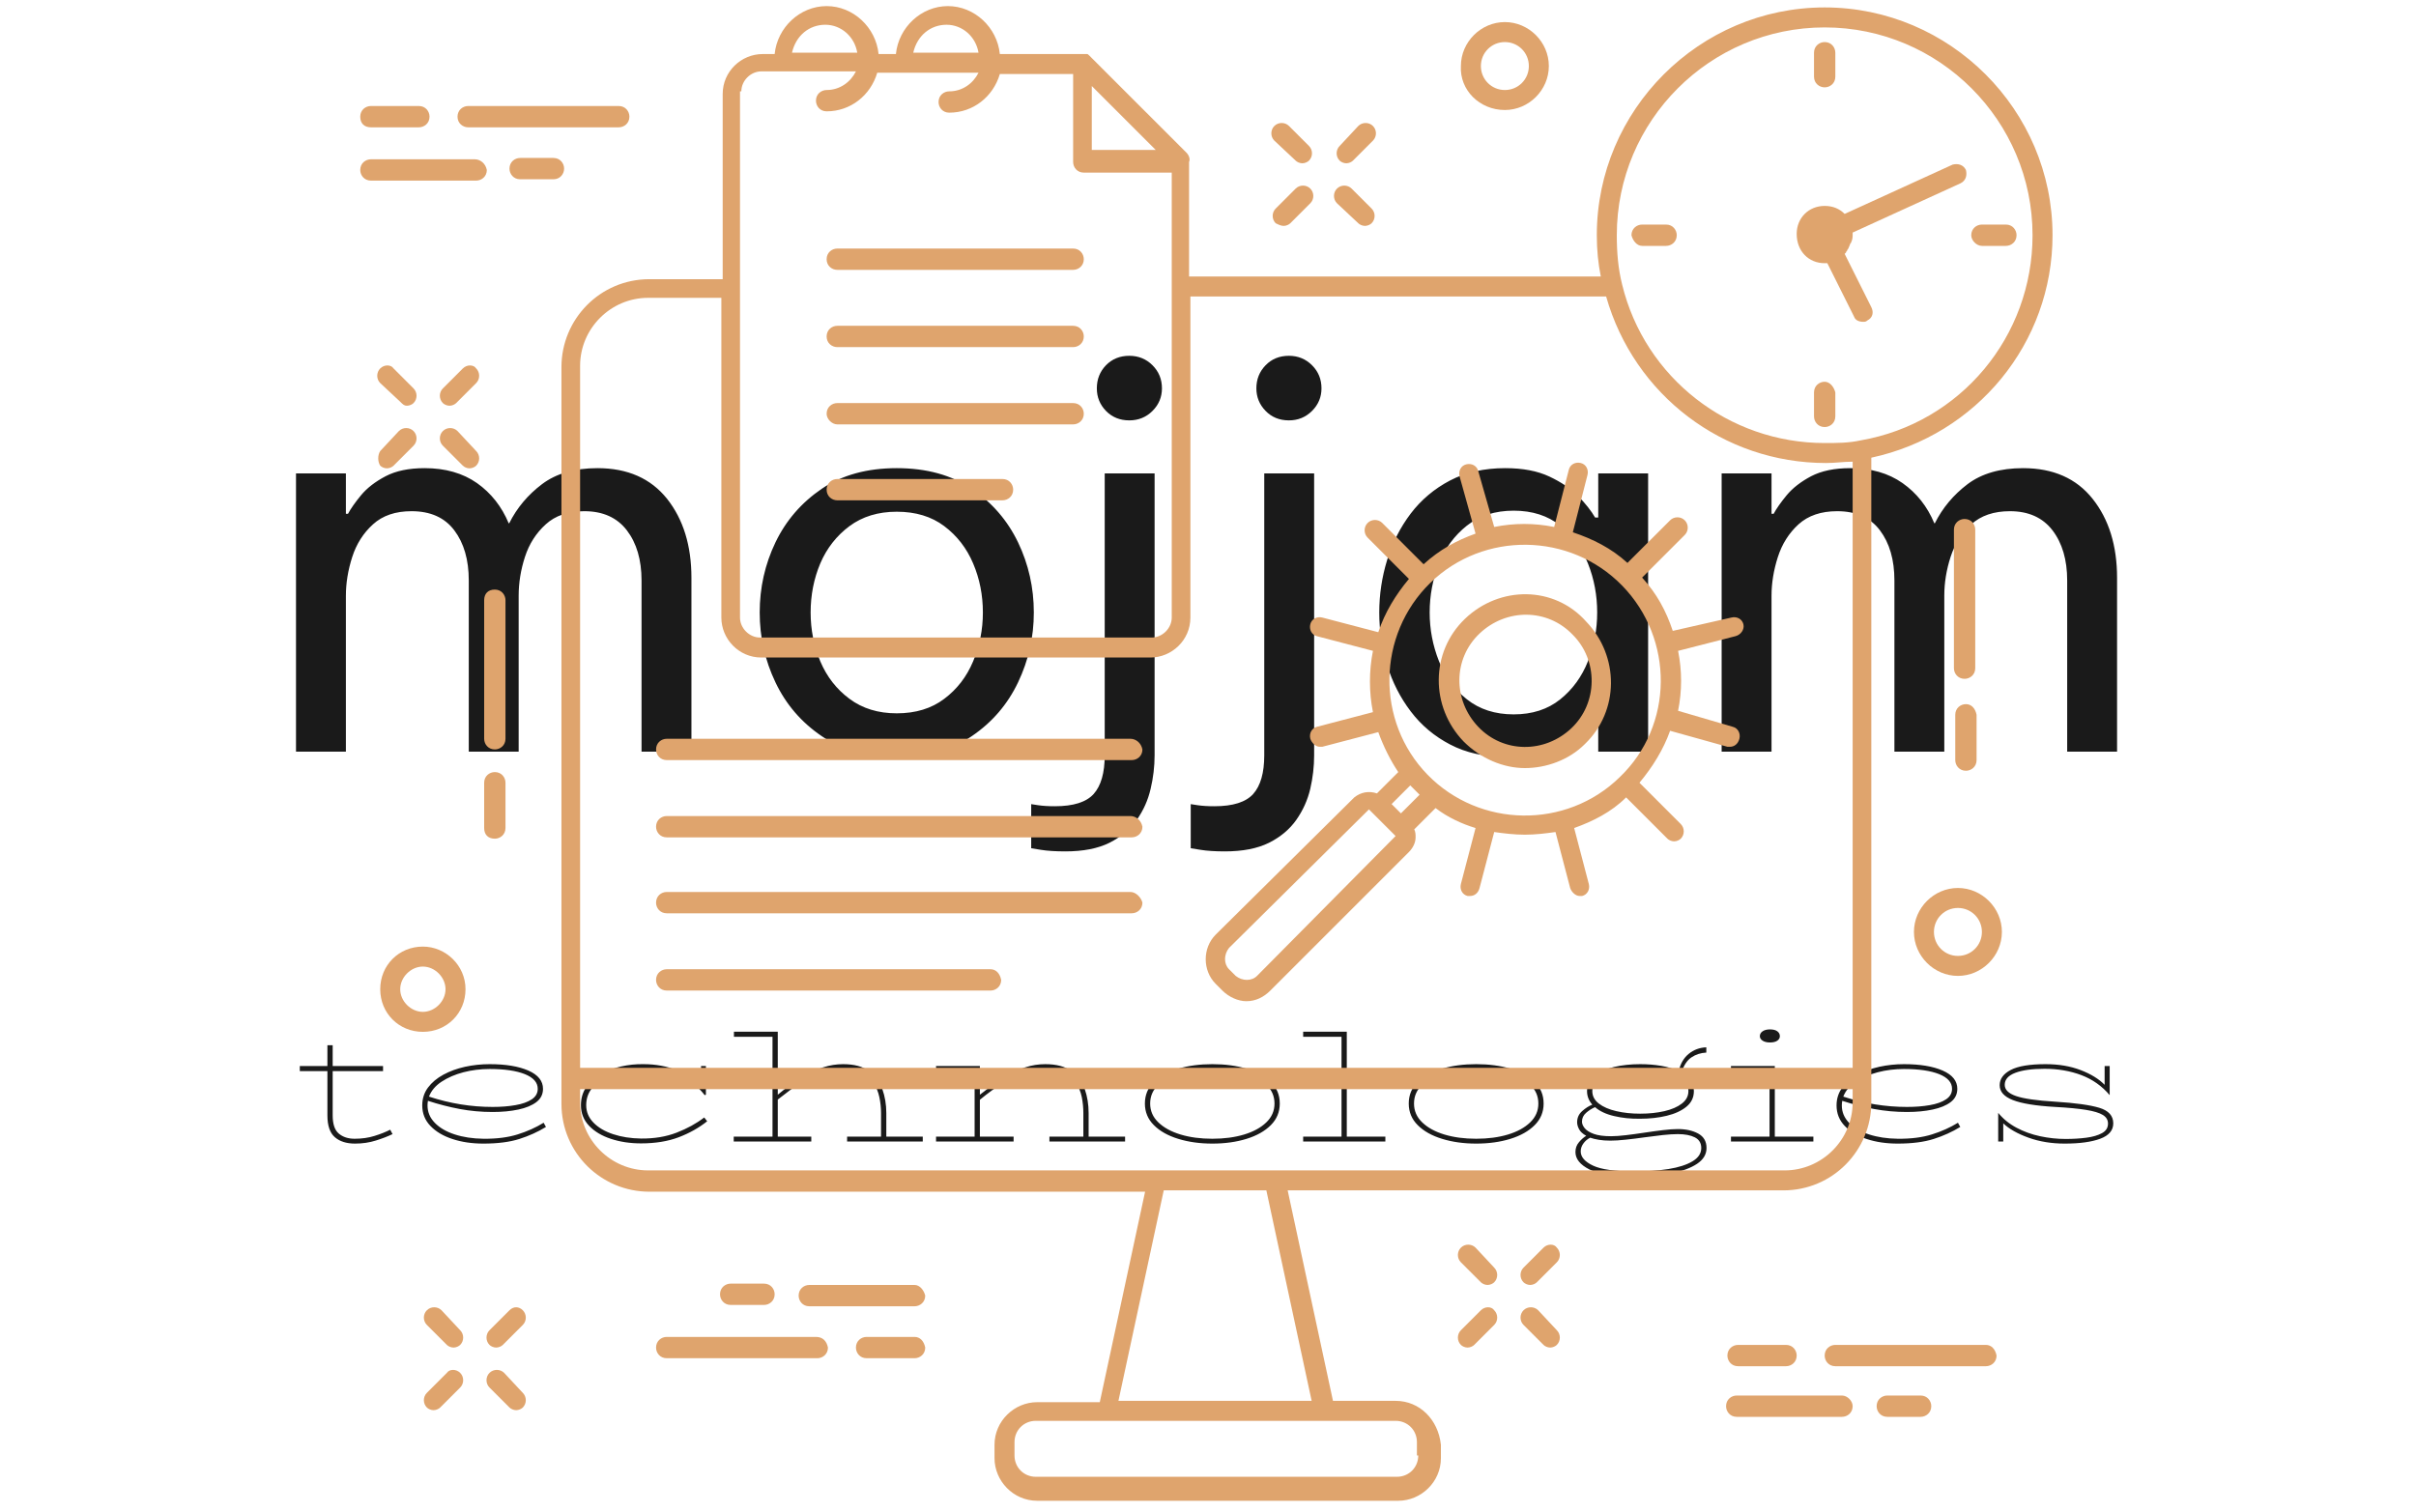 <svg xmlns="http://www.w3.org/2000/svg" version="1.1" xmlns:xlink="http://www.w3.org/1999/xlink" xmlns:svgjs="http://svgjs.dev/svgjs" width="1500" height="939" viewBox="0 0 1500 939"><g transform="matrix(1,0,0,1,-0.909,-1.515)"><svg viewBox="0 0 396 248" data-background-color="#f8f5f0" preserveAspectRatio="xMidYMid meet" height="939" width="1500" xmlns="http://www.w3.org/2000/svg" xmlns:xlink="http://www.w3.org/1999/xlink"><g id="tight-bounds" transform="matrix(1,0,0,1,0.24,0.4)"><svg viewBox="0 0 395.52 247.2" height="247.2" width="395.52"><g><svg></svg></g><g><svg viewBox="0 0 395.52 247.2" height="247.2" width="395.52"><mask id="2e9a0ff5-38e2-408a-b73c-8fc1b6e89df2"><rect width="640" height="400" fill="white"></rect><g transform="matrix(1,0,0,1,39.552,51.47)"><svg viewBox="0 0 316.416 144.259" height="144.259" width="316.416"><g><svg viewBox="0 0 316.416 144.259" height="144.259" width="316.416"><g><svg viewBox="0 0 316.416 144.259" height="144.259" width="316.416"><g><svg viewBox="0 0 316.416 144.259" height="144.259" width="316.416"><g id="SvgjsG5200"><svg viewBox="0 0 316.416 144.259" height="144.259" width="316.416" id="SvgjsSvg5199"><g><svg viewBox="0 0 316.416 95.065" height="95.065" width="316.416"><g transform="matrix(1,0,0,1,0,0)"><svg width="316.416" viewBox="-0.5 -41.7 181.39 55.2" height="95.065" data-palette-color="#1a1a1a"><path d="M8.25 0L3.5 0 3.5-26.5 8.25-26.5 8.25-22.65 8.45-22.65Q8.85-23.4 9.7-24.43 10.55-25.45 12.03-26.23 13.5-27 15.75-27L15.75-27Q18.7-27 20.73-25.58 22.75-24.15 23.75-21.75L23.75-21.75 23.8-21.75Q24.9-23.95 26.93-25.48 28.95-27 32.2-27L32.2-27Q36.5-27 38.83-24.08 41.15-21.15 41.15-16.55L41.15-16.55 41.15 0 36.4 0 36.4-16.3Q36.4-19.25 35-21.08 33.6-22.9 30.95-22.9L30.95-22.9Q28.65-22.9 27.28-21.65 25.9-20.4 25.3-18.55 24.7-16.7 24.7-14.85L24.7-14.85 24.7 0 19.95 0 19.95-16.3Q19.95-19.25 18.57-21.08 17.2-22.9 14.5-22.9L14.5-22.9Q12.2-22.9 10.83-21.65 9.45-20.4 8.85-18.53 8.25-16.65 8.25-14.85L8.25-14.85 8.25 0ZM60.7 0.5L60.7 0.5Q56.45 0.5 53.55-1.48 50.65-3.45 49.15-6.6 47.65-9.75 47.65-13.25L47.65-13.25Q47.65-16.8 49.15-19.93 50.65-23.05 53.55-25.03 56.45-27 60.7-27L60.7-27Q64.95-27 67.85-25.03 70.75-23.05 72.25-19.93 73.75-16.8 73.75-13.25L73.75-13.25Q73.75-9.75 72.25-6.6 70.75-3.45 67.85-1.48 64.95 0.5 60.7 0.5ZM60.7-3.65L60.7-3.65Q63.4-3.65 65.22-5.03 67.05-6.4 67.97-8.6 68.9-10.8 68.9-13.25L68.9-13.25Q68.9-15.75 67.97-17.93 67.05-20.1 65.22-21.48 63.4-22.85 60.7-22.85L60.7-22.85Q58.05-22.85 56.2-21.48 54.35-20.1 53.42-17.93 52.5-15.75 52.5-13.25L52.5-13.25Q52.5-10.8 53.42-8.6 54.35-6.4 56.2-5.03 58.05-3.65 60.7-3.65ZM82.84-31.55L82.84-31.55Q81.5-31.55 80.62-32.45 79.75-33.35 79.75-34.6L79.75-34.6Q79.75-35.9 80.62-36.8 81.5-37.7 82.84-37.7L82.84-37.7Q84.15-37.7 85.05-36.8 85.95-35.9 85.95-34.6L85.95-34.6Q85.95-33.35 85.05-32.45 84.15-31.55 82.84-31.55ZM76.75 9.5L76.75 9.5Q75.34 9.5 74.42 9.35 73.5 9.2 73.5 9.2L73.5 9.2 73.5 5Q73.5 5 74.15 5.1 74.8 5.2 75.75 5.2L75.75 5.2Q78.4 5.2 79.45 4.03 80.5 2.85 80.5 0.35L80.5 0.35 80.5-26.5 85.25-26.5 85.25 0.35Q85.25 1.95 84.87 3.55 84.5 5.15 83.55 6.5 82.59 7.85 80.95 8.68 79.3 9.5 76.75 9.5ZM98.04-31.55L98.04-31.55Q96.69-31.55 95.82-32.45 94.94-33.35 94.94-34.6L94.94-34.6Q94.94-35.9 95.82-36.8 96.69-37.7 98.04-37.7L98.04-37.7Q99.34-37.7 100.24-36.8 101.14-35.9 101.14-34.6L101.14-34.6Q101.14-33.35 100.24-32.45 99.34-31.55 98.04-31.55ZM91.94 9.5L91.94 9.5Q90.54 9.5 89.62 9.35 88.69 9.2 88.69 9.2L88.69 9.2 88.69 5Q88.69 5 89.34 5.1 89.99 5.2 90.94 5.2L90.94 5.2Q93.59 5.2 94.64 4.03 95.69 2.85 95.69 0.35L95.69 0.35 95.69-26.5 100.44-26.5 100.44 0.35Q100.44 1.95 100.07 3.55 99.69 5.15 98.74 6.5 97.79 7.85 96.14 8.68 94.49 9.5 91.94 9.5ZM118.64-27L118.64-27Q121.14-27 122.84-26.2 124.54-25.4 125.59-24.33 126.64-23.25 127.19-22.3L127.19-22.3 127.49-22.3 127.49-26.5 132.24-26.5 132.24 0 127.49 0 127.49-4.2 127.19-4.2Q126.64-3.25 125.59-2.15 124.54-1.05 122.84-0.28 121.14 0.5 118.64 0.5L118.64 0.5Q115.64 0.5 113.39-0.68 111.14-1.85 109.64-3.83 108.14-5.8 107.39-8.25 106.64-10.7 106.64-13.25L106.64-13.25Q106.64-15.8 107.39-18.25 108.14-20.7 109.64-22.68 111.14-24.65 113.39-25.83 115.64-27 118.64-27ZM119.44-22.95L119.44-22.95Q116.79-22.95 114.99-21.53 113.19-20.1 112.32-17.9 111.44-15.7 111.44-13.25L111.44-13.25Q111.44-10.85 112.32-8.63 113.19-6.4 114.99-4.98 116.79-3.55 119.44-3.55L119.44-3.55Q122.09-3.55 123.87-4.98 125.64-6.4 126.52-8.63 127.39-10.85 127.39-13.25L127.39-13.25Q127.39-15.7 126.52-17.9 125.64-20.1 123.87-21.53 122.09-22.95 119.44-22.95ZM143.99 0L139.24 0 139.24-26.5 143.99-26.5 143.99-22.65 144.19-22.65Q144.59-23.4 145.44-24.43 146.29-25.45 147.76-26.23 149.24-27 151.49-27L151.49-27Q154.44-27 156.46-25.58 158.49-24.15 159.49-21.75L159.49-21.75 159.54-21.75Q160.64-23.95 162.66-25.48 164.69-27 167.94-27L167.94-27Q172.24-27 174.56-24.08 176.89-21.15 176.89-16.55L176.89-16.55 176.89 0 172.14 0 172.14-16.3Q172.14-19.25 170.74-21.08 169.34-22.9 166.69-22.9L166.69-22.9Q164.39-22.9 163.01-21.65 161.64-20.4 161.04-18.55 160.44-16.7 160.44-14.85L160.44-14.85 160.44 0 155.69 0 155.69-16.3Q155.69-19.25 154.31-21.08 152.94-22.9 150.24-22.9L150.24-22.9Q147.94-22.9 146.56-21.65 145.19-20.4 144.59-18.53 143.99-16.65 143.99-14.85L143.99-14.85 143.99 0Z" opacity="1" transform="matrix(1,0,0,1,0,0)" fill="black" class="wordmark-text-0" id="SvgjsPath5198" stroke-width="7" stroke="black" stroke-linejoin="round"></path></svg></g></svg></g><g transform="matrix(1,0,0,1,3.5,114.609)"><svg viewBox="0 0 309.416 29.65" height="29.65" width="309.416"><g transform="matrix(1,0,0,1,0,0)"><svg width="309.416" viewBox="-2.75 -30.55 438.25 42.9" height="29.65" data-palette-color="#1a1a1a"><path d="M22.7-2.75L23.25-1.7Q21.6-0.9 19.3-0.18 17 0.55 14.35 0.55L14.35 0.55Q11.3 0.55 9.55-0.98 7.8-2.5 7.8-6.15L7.8-6.15 7.8-16.65 1.25-16.65 1.25-17.85 7.8-17.85 7.8-22.8 9.05-22.8 9.05-17.85 21-17.85 21-16.65 9.05-16.65 9.05-6.15Q9.05-3.05 10.5-1.83 11.95-0.6 14.25-0.6L14.25-0.6Q16.85-0.6 19-1.28 21.15-1.95 22.7-2.75L22.7-2.75ZM59.1-4.4L59.65-3.4Q56.8-1.65 53.35-0.55 49.9 0.55 44.8 0.55L44.8 0.55Q40.75 0.55 37.48-0.53 34.2-1.6 32.25-3.63 30.3-5.65 30.3-8.5L30.3-8.5Q30.3-10.9 31.65-12.73 33-14.55 35.3-15.8 37.6-17.05 40.45-17.68 43.3-18.3 46.3-18.3L46.3-18.3Q52-18.3 55.48-16.78 58.95-15.25 58.95-12.45L58.95-12.45Q58.95-10.5 57.38-9.3 55.8-8.1 53.1-7.53 50.4-6.95 47-6.95L47-6.95Q43-6.95 39.25-7.65 35.5-8.35 31.65-9.6L31.65-9.6Q31.55-9.05 31.55-8.5L31.55-8.5Q31.55-6.15 33.28-4.38 35-2.6 38-1.63 41-0.65 44.8-0.6L44.8-0.6Q49.5-0.55 52.93-1.63 56.35-2.7 59.1-4.4L59.1-4.4ZM46.3-17.15L46.3-17.15Q43.05-17.15 40.08-16.38 37.1-15.6 34.9-14.15 32.7-12.7 31.9-10.6L31.9-10.6Q39.35-8.15 47-8.15L47-8.15Q50-8.15 52.43-8.58 54.85-9 56.28-9.95 57.7-10.9 57.7-12.45L57.7-12.45Q57.7-14.7 54.65-15.93 51.6-17.15 46.3-17.15ZM97.2-5.65L97.9-4.75Q94.95-2.4 91.13-0.95 87.3 0.5 82.2 0.5L82.2 0.5Q78.3 0.5 75.05-0.58 71.8-1.65 69.88-3.68 67.95-5.7 67.95-8.55L67.95-8.55Q67.95-11.05 69.23-12.88 70.5-14.7 72.65-15.93 74.8-17.15 77.45-17.75 80.1-18.35 82.8-18.3L82.8-18.3Q87.1-18.3 90.75-16.85 94.4-15.4 96.45-13.25L96.45-13.25 96.45-17.85 97.6-17.85 97.6-11.05 97.3-10.95Q95.65-13.15 93.28-14.5 90.9-15.85 88.18-16.5 85.45-17.15 82.7-17.15L82.7-17.15Q80.2-17.15 77.8-16.63 75.4-16.1 73.45-15 71.5-13.9 70.35-12.3 69.2-10.7 69.2-8.55L69.2-8.55Q69.2-6.2 70.93-4.42 72.65-2.65 75.6-1.68 78.55-0.7 82.2-0.65L82.2-0.65Q86.9-0.6 90.65-2.05 94.4-3.5 97.2-5.65L97.2-5.65ZM122.6-1.1L122.6 0.05 104.2 0.05 104.2-1.1 113.4-1.1 113.4-24.8 104.25-24.8 104.25-26 114.65-26 114.65-11.05Q115.9-12.1 117.58-13.35 119.25-14.6 121.25-15.73 123.25-16.85 125.5-17.57 127.75-18.3 130.15-18.3L130.15-18.3Q134.05-18.3 136.28-16.68 138.5-15.05 139.45-12.4 140.4-9.75 140.4-6.7L140.4-6.7 140.4-1.1 149.05-1.1 149.05 0.05 131.1 0.05 131.1-1.1 139.15-1.1 139.15-6.7Q139.15-8.6 138.75-10.48 138.35-12.35 137.38-13.85 136.4-15.35 134.65-16.25 132.9-17.15 130.15-17.15L130.15-17.15Q127.75-17.15 125.5-16.4 123.25-15.65 121.25-14.53 119.25-13.4 117.58-12.15 115.9-10.9 114.65-9.9L114.65-9.9 114.65-1.1 122.6-1.1ZM170.6-1.1L170.6 0.05 152.2 0.05 152.2-1.1 161.35-1.1 161.35-16.65 152.2-16.65 152.2-17.85 162.6-17.85 162.6-11.05Q163.85-12.05 165.53-13.3 167.2-14.55 169.2-15.7 171.2-16.85 173.45-17.57 175.7-18.3 178.1-18.3L178.1-18.3Q182.05-18.3 184.3-16.68 186.55-15.05 187.48-12.4 188.4-9.75 188.4-6.7L188.4-6.7 188.4-1.1 197.05-1.1 197.05 0.05 179.1 0.05 179.1-1.1 187.15-1.1 187.15-6.7Q187.15-8.6 186.78-10.48 186.4-12.35 185.4-13.85 184.4-15.35 182.65-16.25 180.9-17.15 178.1-17.15L178.1-17.15Q175.7-17.15 173.45-16.4 171.2-15.65 169.2-14.5 167.2-13.35 165.53-12.13 163.85-10.9 162.6-9.85L162.6-9.85 162.6-1.1 170.6-1.1ZM233.75-8.95L233.75-8.95Q233.75-5.95 231.63-3.83 229.5-1.7 225.88-0.58 222.25 0.55 217.75 0.55L217.75 0.55Q213.3 0.55 209.65-0.58 206-1.7 203.88-3.83 201.75-5.95 201.75-8.95L201.75-8.95Q201.75-12 203.88-14.08 206-16.15 209.65-17.23 213.3-18.3 217.75-18.3L217.75-18.3Q222.25-18.3 225.88-17.23 229.5-16.15 231.63-14.08 233.75-12 233.75-8.95ZM203-8.95L203-8.95Q203-6.35 204.95-4.48 206.9-2.6 210.23-1.6 213.55-0.6 217.75-0.6L217.75-0.6Q221.95-0.6 225.28-1.6 228.6-2.6 230.55-4.48 232.5-6.35 232.5-8.95L232.5-8.95Q232.5-11.6 230.55-13.43 228.6-15.25 225.28-16.2 221.95-17.15 217.75-17.15L217.75-17.15Q213.55-17.15 210.23-16.18 206.9-15.2 204.95-13.4 203-11.6 203-8.95ZM258.8-1.1L258.8 0.05 239.3 0.05 239.3-1.1 248.4-1.1 248.4-24.8 239.3-24.8 239.3-26 249.65-26 249.65-1.1 258.8-1.1ZM296.35-8.95L296.35-8.95Q296.35-5.95 294.23-3.83 292.1-1.7 288.48-0.58 284.85 0.55 280.35 0.55L280.35 0.55Q275.9 0.55 272.25-0.58 268.6-1.7 266.48-3.83 264.35-5.95 264.35-8.95L264.35-8.95Q264.35-12 266.48-14.08 268.6-16.15 272.25-17.23 275.9-18.3 280.35-18.3L280.35-18.3Q284.85-18.3 288.48-17.23 292.1-16.15 294.23-14.08 296.35-12 296.35-8.95ZM265.6-8.95L265.6-8.95Q265.6-6.35 267.55-4.48 269.5-2.6 272.82-1.6 276.15-0.6 280.35-0.6L280.35-0.6Q284.55-0.6 287.88-1.6 291.2-2.6 293.15-4.48 295.1-6.35 295.1-8.95L295.1-8.95Q295.1-11.6 293.15-13.43 291.2-15.25 287.88-16.2 284.55-17.15 280.35-17.15L280.35-17.15Q276.15-17.15 272.82-16.18 269.5-15.2 267.55-13.4 265.6-11.6 265.6-8.95ZM332-11.9L332-11.9Q332-9.65 330.23-8.2 328.45-6.75 325.55-6.05 322.65-5.35 319.25-5.35L319.25-5.35Q315.95-5.3 313.08-5.98 310.2-6.65 308.55-8.1L308.55-8.1Q307.4-7.6 306.43-6.75 305.45-5.9 305.45-4.65L305.45-4.65Q305.45-3.9 306.1-3.1 306.75-2.3 308.25-1.75 309.75-1.2 312.35-1.2L312.35-1.2Q313.8-1.2 315.9-1.45 318-1.7 320.3-2.05 322.6-2.4 324.7-2.65 326.8-2.9 328.2-2.9L328.2-2.9Q331.05-2.9 333.03-1.83 335-0.75 335 1.6L335 1.6Q335 3.85 332.75 5.35 330.5 6.85 326.65 7.6 322.8 8.35 317.95 8.35L317.95 8.35Q310.5 8.35 307.2 6.68 303.9 5 303.9 2.55L303.9 2.55Q303.9 1.2 304.73 0.23 305.55-0.75 306.45-1.3L306.45-1.3Q305.2-2 304.75-2.88 304.3-3.75 304.3-4.5L304.3-4.5Q304.3-6.1 305.48-7.15 306.65-8.2 307.9-8.7L307.9-8.7Q306.65-10.1 306.65-11.9L306.65-11.9Q306.65-14.1 308.4-15.53 310.15-16.95 313.03-17.63 315.9-18.3 319.25-18.3L319.25-18.3Q321.9-18.3 324.25-17.9 326.6-17.5 328.4-16.65L328.4-16.65Q329-19.3 330.78-20.75 332.55-22.2 334.95-22.3L334.95-22.3 334.95-21.05Q332.95-20.95 331.4-19.9 329.85-18.85 329.05-16.3L329.05-16.3Q330.4-15.55 331.2-14.45 332-13.35 332-11.9ZM307.9-11.9L307.9-11.9Q307.9-10.15 309.45-8.95 311-7.75 313.6-7.15 316.2-6.55 319.25-6.55L319.25-6.55Q322.4-6.55 325-7.15 327.6-7.75 329.15-8.95 330.7-10.15 330.7-11.9L330.7-11.9Q330.7-13.7 329.15-14.85 327.6-16 325-16.57 322.4-17.15 319.25-17.15L319.25-17.15Q316.2-17.15 313.6-16.57 311-16 309.45-14.85 307.9-13.7 307.9-11.9ZM305.15 2.4L305.15 2.4Q305.15 4.4 308.08 5.78 311 7.15 317.9 7.15L317.9 7.15Q322.4 7.15 326 6.58 329.6 6 331.68 4.75 333.75 3.5 333.75 1.6L333.75 1.6Q333.75-0.15 332.23-0.93 330.7-1.7 328.2-1.7L328.2-1.7Q326.7-1.7 324.63-1.48 322.55-1.25 320.25-0.93 317.95-0.6 315.83-0.38 313.7-0.15 312.2-0.15L312.2-0.15Q310.65-0.15 309.45-0.35 308.25-0.55 307.4-0.85L307.4-0.85Q306.4-0.35 305.78 0.53 305.15 1.4 305.15 2.4ZM352.4-24.95L352.4-24.95Q352.4-24.3 351.8-23.88 351.2-23.45 350.05-23.45L350.05-23.45Q348.95-23.45 348.3-23.88 347.65-24.3 347.65-24.95L347.65-24.95Q347.65-25.65 348.3-26.1 348.95-26.55 350.05-26.55L350.05-26.55Q351.2-26.55 351.8-26.1 352.4-25.65 352.4-24.95ZM360.35-1.1L360.35 0.05 340.8 0.05 340.8-1.1 349.95-1.1 349.95-16.65 340.8-16.65 340.8-17.85 351.2-17.85 351.2-1.1 360.35-1.1ZM394.65-4.4L395.2-3.4Q392.35-1.65 388.9-0.55 385.45 0.55 380.35 0.55L380.35 0.55Q376.3 0.55 373.03-0.53 369.75-1.6 367.8-3.63 365.85-5.65 365.85-8.5L365.85-8.5Q365.85-10.9 367.2-12.73 368.55-14.55 370.85-15.8 373.15-17.05 376-17.68 378.85-18.3 381.85-18.3L381.85-18.3Q387.55-18.3 391.03-16.78 394.5-15.25 394.5-12.45L394.5-12.45Q394.5-10.5 392.93-9.3 391.35-8.1 388.65-7.53 385.95-6.95 382.55-6.95L382.55-6.95Q378.55-6.95 374.8-7.65 371.05-8.35 367.2-9.6L367.2-9.6Q367.1-9.05 367.1-8.5L367.1-8.5Q367.1-6.15 368.82-4.38 370.55-2.6 373.55-1.63 376.55-0.65 380.35-0.6L380.35-0.6Q385.05-0.55 388.48-1.63 391.9-2.7 394.65-4.4L394.65-4.4ZM381.85-17.15L381.85-17.15Q378.6-17.15 375.63-16.38 372.65-15.6 370.45-14.15 368.25-12.7 367.45-10.6L367.45-10.6Q374.9-8.15 382.55-8.15L382.55-8.15Q385.55-8.15 387.98-8.58 390.4-9 391.82-9.95 393.25-10.9 393.25-12.45L393.25-12.45Q393.25-14.7 390.2-15.93 387.15-17.15 381.85-17.15ZM431.5-4.25L431.5-4.25Q431.5-1.75 428.4-0.6 425.3 0.55 419.95 0.55L419.95 0.55Q415.3 0.55 411.4-0.85 407.5-2.25 405.4-4.25L405.4-4.25 405.4 0.05 404.2 0.05 404.2-6.75Q405.95-4.6 408.52-3.23 411.1-1.85 414.13-1.2 417.15-0.55 420.2-0.55L420.2-0.55Q422.85-0.55 425.13-0.85 427.4-1.15 428.82-1.93 430.25-2.7 430.25-4.2L430.25-4.2Q430.25-5.5 429.02-6.25 427.8-7 425.05-7.45 422.3-7.9 417.7-8.15L417.7-8.15Q410.8-8.55 407.68-9.78 404.55-11 404.55-13.3L404.55-13.3Q404.55-15.55 407.18-16.93 409.8-18.3 415.45-18.3L415.45-18.3Q420.1-18.3 423.75-16.9 427.4-15.5 429.45-13.4L429.45-13.4 429.45-17.85 430.65-17.85 430.65-10.95Q427.9-14.2 423.93-15.7 419.95-17.2 415.2-17.2L415.2-17.2Q410.8-17.2 408.27-16.25 405.75-15.3 405.75-13.4L405.75-13.4Q405.75-11.65 408.45-10.73 411.15-9.8 417.7-9.4L417.7-9.4Q424.85-8.95 428.18-7.95 431.5-6.95 431.5-4.25Z" opacity="1" transform="matrix(1,0,0,1,0,0)" fill="black" class="slogan-text-1" id="SvgjsPath5197" stroke-width="7" stroke="black" stroke-linejoin="round"></path></svg></g></svg></g></svg></g></svg></g><g></g></svg></g></svg></g></svg></g></mask><g transform="matrix(1,0,0,1,39.552,51.47)"><svg viewBox="0 0 316.416 144.259" height="144.259" width="316.416"><g><svg viewBox="0 0 316.416 144.259" height="144.259" width="316.416"><g><svg viewBox="0 0 316.416 144.259" height="144.259" width="316.416"><g><svg viewBox="0 0 316.416 144.259" height="144.259" width="316.416"><g id="textblocktransform"><svg viewBox="0 0 316.416 144.259" height="144.259" width="316.416" id="textblock"><g><svg viewBox="0 0 316.416 95.065" height="95.065" width="316.416"><g transform="matrix(1,0,0,1,0,0)"><svg width="316.416" viewBox="-0.5 -41.7 181.39 55.2" height="95.065" data-palette-color="#1a1a1a"><path d="M8.25 0L3.5 0 3.5-26.5 8.25-26.5 8.25-22.65 8.45-22.65Q8.85-23.4 9.7-24.43 10.55-25.45 12.03-26.23 13.5-27 15.75-27L15.75-27Q18.7-27 20.73-25.58 22.75-24.15 23.75-21.75L23.75-21.75 23.8-21.75Q24.9-23.95 26.93-25.48 28.95-27 32.2-27L32.2-27Q36.5-27 38.83-24.08 41.15-21.15 41.15-16.55L41.15-16.55 41.15 0 36.4 0 36.4-16.3Q36.4-19.25 35-21.08 33.6-22.9 30.95-22.9L30.95-22.9Q28.65-22.9 27.28-21.65 25.9-20.4 25.3-18.55 24.7-16.7 24.7-14.85L24.7-14.85 24.7 0 19.95 0 19.95-16.3Q19.95-19.25 18.57-21.08 17.2-22.9 14.5-22.9L14.5-22.9Q12.2-22.9 10.83-21.65 9.45-20.4 8.85-18.53 8.25-16.65 8.25-14.85L8.25-14.85 8.25 0ZM60.7 0.5L60.7 0.5Q56.45 0.5 53.55-1.48 50.65-3.45 49.15-6.6 47.65-9.75 47.65-13.25L47.65-13.25Q47.65-16.8 49.15-19.93 50.65-23.05 53.55-25.03 56.45-27 60.7-27L60.7-27Q64.95-27 67.85-25.03 70.75-23.05 72.25-19.93 73.75-16.8 73.75-13.25L73.75-13.25Q73.75-9.75 72.25-6.6 70.75-3.45 67.85-1.48 64.95 0.5 60.7 0.5ZM60.7-3.65L60.7-3.65Q63.4-3.65 65.22-5.03 67.05-6.4 67.97-8.6 68.9-10.8 68.9-13.25L68.9-13.25Q68.9-15.75 67.97-17.93 67.05-20.1 65.22-21.48 63.4-22.85 60.7-22.85L60.7-22.85Q58.05-22.85 56.2-21.48 54.35-20.1 53.42-17.93 52.5-15.75 52.5-13.25L52.5-13.25Q52.5-10.8 53.42-8.6 54.35-6.4 56.2-5.03 58.05-3.65 60.7-3.65ZM82.84-31.55L82.84-31.55Q81.5-31.55 80.62-32.45 79.75-33.35 79.75-34.6L79.75-34.6Q79.75-35.9 80.62-36.8 81.5-37.7 82.84-37.7L82.84-37.7Q84.15-37.7 85.05-36.8 85.95-35.9 85.95-34.6L85.95-34.6Q85.95-33.35 85.05-32.45 84.15-31.55 82.84-31.55ZM76.75 9.5L76.75 9.5Q75.34 9.5 74.42 9.35 73.5 9.2 73.5 9.2L73.5 9.2 73.5 5Q73.5 5 74.15 5.1 74.8 5.2 75.75 5.2L75.75 5.2Q78.4 5.2 79.45 4.03 80.5 2.85 80.5 0.35L80.5 0.35 80.5-26.5 85.25-26.5 85.25 0.35Q85.25 1.95 84.87 3.55 84.5 5.15 83.55 6.5 82.59 7.85 80.95 8.68 79.3 9.5 76.75 9.5ZM98.04-31.55L98.04-31.55Q96.69-31.55 95.82-32.45 94.94-33.35 94.94-34.6L94.94-34.6Q94.94-35.9 95.82-36.8 96.69-37.7 98.04-37.7L98.04-37.7Q99.34-37.7 100.24-36.8 101.14-35.9 101.14-34.6L101.14-34.6Q101.14-33.35 100.24-32.45 99.34-31.55 98.04-31.55ZM91.94 9.5L91.94 9.5Q90.54 9.5 89.62 9.35 88.69 9.2 88.69 9.2L88.69 9.2 88.69 5Q88.69 5 89.34 5.1 89.99 5.2 90.94 5.2L90.94 5.2Q93.59 5.2 94.64 4.03 95.69 2.85 95.69 0.35L95.69 0.35 95.69-26.5 100.44-26.5 100.44 0.35Q100.44 1.95 100.07 3.55 99.69 5.15 98.74 6.5 97.79 7.85 96.14 8.68 94.49 9.5 91.94 9.5ZM118.64-27L118.64-27Q121.14-27 122.84-26.2 124.54-25.4 125.59-24.33 126.64-23.25 127.19-22.3L127.19-22.3 127.49-22.3 127.49-26.5 132.24-26.5 132.24 0 127.49 0 127.49-4.2 127.19-4.2Q126.64-3.25 125.59-2.15 124.54-1.05 122.84-0.28 121.14 0.5 118.64 0.5L118.64 0.5Q115.64 0.5 113.39-0.68 111.14-1.85 109.64-3.83 108.14-5.8 107.39-8.25 106.64-10.7 106.64-13.25L106.64-13.25Q106.64-15.8 107.39-18.25 108.14-20.7 109.64-22.68 111.14-24.65 113.39-25.83 115.64-27 118.64-27ZM119.44-22.95L119.44-22.95Q116.79-22.95 114.99-21.53 113.19-20.1 112.32-17.9 111.44-15.7 111.44-13.25L111.44-13.25Q111.44-10.85 112.32-8.63 113.19-6.4 114.99-4.98 116.79-3.55 119.44-3.55L119.44-3.55Q122.09-3.55 123.87-4.98 125.64-6.4 126.52-8.63 127.39-10.85 127.39-13.25L127.39-13.25Q127.39-15.7 126.52-17.9 125.64-20.1 123.87-21.53 122.09-22.95 119.44-22.95ZM143.99 0L139.24 0 139.24-26.5 143.99-26.5 143.99-22.65 144.19-22.65Q144.59-23.4 145.44-24.43 146.29-25.45 147.76-26.23 149.24-27 151.49-27L151.49-27Q154.44-27 156.46-25.58 158.49-24.15 159.49-21.75L159.49-21.75 159.54-21.75Q160.64-23.95 162.66-25.48 164.69-27 167.94-27L167.94-27Q172.24-27 174.56-24.08 176.89-21.15 176.89-16.55L176.89-16.55 176.89 0 172.14 0 172.14-16.3Q172.14-19.25 170.74-21.08 169.34-22.9 166.69-22.9L166.69-22.9Q164.39-22.9 163.01-21.65 161.64-20.4 161.04-18.55 160.44-16.7 160.44-14.85L160.44-14.85 160.44 0 155.69 0 155.69-16.3Q155.69-19.25 154.31-21.08 152.94-22.9 150.24-22.9L150.24-22.9Q147.94-22.9 146.56-21.65 145.19-20.4 144.59-18.53 143.99-16.65 143.99-14.85L143.99-14.85 143.99 0Z" opacity="1" transform="matrix(1,0,0,1,0,0)" fill="#1a1a1a" class="wordmark-text-0" data-fill-palette-color="primary" id="text-0"></path></svg></g></svg></g><g transform="matrix(1,0,0,1,3.5,114.609)"><svg viewBox="0 0 309.416 29.65" height="29.65" width="309.416"><g transform="matrix(1,0,0,1,0,0)"><svg width="309.416" viewBox="-2.75 -30.55 438.25 42.9" height="29.65" data-palette-color="#1a1a1a"><path d="M22.7-2.75L23.25-1.7Q21.6-0.9 19.3-0.18 17 0.55 14.35 0.55L14.35 0.55Q11.3 0.55 9.55-0.98 7.8-2.5 7.8-6.15L7.8-6.15 7.8-16.65 1.25-16.65 1.25-17.85 7.8-17.85 7.8-22.8 9.05-22.8 9.05-17.85 21-17.85 21-16.65 9.05-16.65 9.05-6.15Q9.05-3.05 10.5-1.83 11.95-0.6 14.25-0.6L14.25-0.6Q16.85-0.6 19-1.28 21.15-1.95 22.7-2.75L22.7-2.75ZM59.1-4.4L59.65-3.4Q56.8-1.65 53.35-0.55 49.9 0.55 44.8 0.55L44.8 0.55Q40.75 0.55 37.48-0.53 34.2-1.6 32.25-3.63 30.3-5.65 30.3-8.5L30.3-8.5Q30.3-10.9 31.65-12.73 33-14.55 35.3-15.8 37.6-17.05 40.45-17.68 43.3-18.3 46.3-18.3L46.3-18.3Q52-18.3 55.48-16.78 58.95-15.25 58.95-12.45L58.95-12.45Q58.95-10.5 57.38-9.3 55.8-8.1 53.1-7.53 50.4-6.95 47-6.95L47-6.95Q43-6.95 39.25-7.65 35.5-8.35 31.65-9.6L31.65-9.6Q31.55-9.05 31.55-8.5L31.55-8.5Q31.55-6.15 33.28-4.38 35-2.6 38-1.63 41-0.65 44.8-0.6L44.8-0.6Q49.5-0.55 52.93-1.63 56.35-2.7 59.1-4.4L59.1-4.4ZM46.3-17.15L46.3-17.15Q43.05-17.15 40.08-16.38 37.1-15.6 34.9-14.15 32.7-12.7 31.9-10.6L31.9-10.6Q39.35-8.15 47-8.15L47-8.15Q50-8.15 52.43-8.58 54.85-9 56.28-9.95 57.7-10.9 57.7-12.45L57.7-12.45Q57.7-14.7 54.65-15.93 51.6-17.15 46.3-17.15ZM97.2-5.65L97.9-4.75Q94.95-2.4 91.13-0.95 87.3 0.5 82.2 0.5L82.2 0.5Q78.3 0.5 75.05-0.58 71.8-1.65 69.88-3.68 67.95-5.7 67.95-8.55L67.95-8.55Q67.95-11.05 69.23-12.88 70.5-14.7 72.65-15.93 74.8-17.15 77.45-17.75 80.1-18.35 82.8-18.3L82.8-18.3Q87.1-18.3 90.75-16.85 94.4-15.4 96.45-13.25L96.45-13.25 96.45-17.85 97.6-17.85 97.6-11.05 97.3-10.95Q95.65-13.15 93.28-14.5 90.9-15.85 88.18-16.5 85.45-17.15 82.7-17.15L82.7-17.15Q80.2-17.15 77.8-16.63 75.4-16.1 73.45-15 71.5-13.9 70.35-12.3 69.2-10.7 69.2-8.55L69.2-8.55Q69.2-6.2 70.93-4.42 72.65-2.65 75.6-1.68 78.55-0.7 82.2-0.65L82.2-0.65Q86.9-0.6 90.65-2.05 94.4-3.5 97.2-5.65L97.2-5.65ZM122.6-1.1L122.6 0.05 104.2 0.05 104.2-1.1 113.4-1.1 113.4-24.8 104.25-24.8 104.25-26 114.65-26 114.65-11.05Q115.9-12.1 117.58-13.35 119.25-14.6 121.25-15.73 123.25-16.85 125.5-17.57 127.75-18.3 130.15-18.3L130.15-18.3Q134.05-18.3 136.28-16.68 138.5-15.05 139.45-12.4 140.4-9.75 140.4-6.7L140.4-6.7 140.4-1.1 149.05-1.1 149.05 0.05 131.1 0.05 131.1-1.1 139.15-1.1 139.15-6.7Q139.15-8.6 138.75-10.48 138.35-12.35 137.38-13.85 136.4-15.35 134.65-16.25 132.9-17.15 130.15-17.15L130.15-17.15Q127.75-17.15 125.5-16.4 123.25-15.65 121.25-14.53 119.25-13.4 117.58-12.15 115.9-10.9 114.65-9.9L114.65-9.9 114.65-1.1 122.6-1.1ZM170.6-1.1L170.6 0.05 152.2 0.05 152.2-1.1 161.35-1.1 161.35-16.65 152.2-16.65 152.2-17.85 162.6-17.85 162.6-11.05Q163.85-12.05 165.53-13.3 167.2-14.55 169.2-15.7 171.2-16.85 173.45-17.57 175.7-18.3 178.1-18.3L178.1-18.3Q182.05-18.3 184.3-16.68 186.55-15.05 187.48-12.4 188.4-9.75 188.4-6.7L188.4-6.7 188.4-1.1 197.05-1.1 197.05 0.05 179.1 0.05 179.1-1.1 187.15-1.1 187.15-6.7Q187.15-8.6 186.78-10.48 186.4-12.35 185.4-13.85 184.4-15.35 182.65-16.25 180.9-17.15 178.1-17.15L178.1-17.15Q175.7-17.15 173.45-16.4 171.2-15.65 169.2-14.5 167.2-13.35 165.53-12.13 163.85-10.9 162.6-9.85L162.6-9.85 162.6-1.1 170.6-1.1ZM233.75-8.95L233.75-8.95Q233.75-5.95 231.63-3.83 229.5-1.7 225.88-0.58 222.25 0.55 217.75 0.55L217.75 0.55Q213.3 0.55 209.65-0.58 206-1.7 203.88-3.83 201.75-5.95 201.75-8.95L201.75-8.95Q201.75-12 203.88-14.08 206-16.15 209.65-17.23 213.3-18.3 217.75-18.3L217.75-18.3Q222.25-18.3 225.88-17.23 229.5-16.15 231.63-14.08 233.75-12 233.75-8.95ZM203-8.95L203-8.95Q203-6.35 204.95-4.48 206.9-2.6 210.23-1.6 213.55-0.6 217.75-0.6L217.75-0.6Q221.95-0.6 225.28-1.6 228.6-2.6 230.55-4.48 232.5-6.35 232.5-8.95L232.5-8.95Q232.5-11.6 230.55-13.43 228.6-15.25 225.28-16.2 221.95-17.15 217.75-17.15L217.75-17.15Q213.55-17.15 210.23-16.18 206.9-15.2 204.95-13.4 203-11.6 203-8.95ZM258.8-1.1L258.8 0.05 239.3 0.05 239.3-1.1 248.4-1.1 248.4-24.8 239.3-24.8 239.3-26 249.65-26 249.65-1.1 258.8-1.1ZM296.35-8.95L296.35-8.95Q296.35-5.95 294.23-3.83 292.1-1.7 288.48-0.58 284.85 0.55 280.35 0.55L280.35 0.55Q275.9 0.55 272.25-0.58 268.6-1.7 266.48-3.83 264.35-5.95 264.35-8.95L264.35-8.95Q264.35-12 266.48-14.08 268.6-16.15 272.25-17.23 275.9-18.3 280.35-18.3L280.35-18.3Q284.85-18.3 288.48-17.23 292.1-16.15 294.23-14.08 296.35-12 296.35-8.95ZM265.6-8.95L265.6-8.95Q265.6-6.35 267.55-4.48 269.5-2.6 272.82-1.6 276.15-0.6 280.35-0.6L280.35-0.6Q284.55-0.6 287.88-1.6 291.2-2.6 293.15-4.48 295.1-6.35 295.1-8.95L295.1-8.95Q295.1-11.6 293.15-13.43 291.2-15.25 287.88-16.2 284.55-17.15 280.35-17.15L280.35-17.15Q276.15-17.15 272.82-16.18 269.5-15.2 267.55-13.4 265.6-11.6 265.6-8.95ZM332-11.9L332-11.9Q332-9.65 330.23-8.2 328.45-6.75 325.55-6.05 322.65-5.35 319.25-5.35L319.25-5.35Q315.95-5.3 313.08-5.98 310.2-6.65 308.55-8.1L308.55-8.1Q307.4-7.6 306.43-6.75 305.45-5.9 305.45-4.65L305.45-4.65Q305.45-3.9 306.1-3.1 306.75-2.3 308.25-1.75 309.75-1.2 312.35-1.2L312.35-1.2Q313.8-1.2 315.9-1.45 318-1.7 320.3-2.05 322.6-2.4 324.7-2.65 326.8-2.9 328.2-2.9L328.2-2.9Q331.05-2.9 333.03-1.83 335-0.75 335 1.6L335 1.6Q335 3.85 332.75 5.35 330.5 6.85 326.65 7.6 322.8 8.35 317.95 8.35L317.95 8.35Q310.5 8.35 307.2 6.68 303.9 5 303.9 2.55L303.9 2.55Q303.9 1.2 304.73 0.23 305.55-0.75 306.45-1.3L306.45-1.3Q305.2-2 304.75-2.88 304.3-3.75 304.3-4.5L304.3-4.5Q304.3-6.1 305.48-7.15 306.65-8.2 307.9-8.7L307.9-8.7Q306.65-10.1 306.65-11.9L306.65-11.9Q306.65-14.1 308.4-15.53 310.15-16.95 313.03-17.63 315.9-18.3 319.25-18.3L319.25-18.3Q321.9-18.3 324.25-17.9 326.6-17.5 328.4-16.65L328.4-16.65Q329-19.3 330.78-20.75 332.55-22.2 334.95-22.3L334.95-22.3 334.95-21.05Q332.95-20.95 331.4-19.9 329.85-18.85 329.05-16.3L329.05-16.3Q330.4-15.55 331.2-14.45 332-13.35 332-11.9ZM307.9-11.9L307.9-11.9Q307.9-10.15 309.45-8.95 311-7.75 313.6-7.15 316.2-6.55 319.25-6.55L319.25-6.55Q322.4-6.55 325-7.15 327.6-7.75 329.15-8.95 330.7-10.15 330.7-11.9L330.7-11.9Q330.7-13.7 329.15-14.85 327.6-16 325-16.57 322.4-17.15 319.25-17.15L319.25-17.15Q316.2-17.15 313.6-16.57 311-16 309.45-14.85 307.9-13.7 307.9-11.9ZM305.15 2.4L305.15 2.4Q305.15 4.4 308.08 5.78 311 7.15 317.9 7.15L317.9 7.15Q322.4 7.15 326 6.58 329.6 6 331.68 4.75 333.75 3.5 333.75 1.6L333.75 1.6Q333.75-0.15 332.23-0.93 330.7-1.7 328.2-1.7L328.2-1.7Q326.7-1.7 324.63-1.48 322.55-1.25 320.25-0.93 317.95-0.6 315.83-0.38 313.7-0.15 312.2-0.15L312.2-0.15Q310.65-0.15 309.45-0.35 308.25-0.55 307.4-0.85L307.4-0.85Q306.4-0.35 305.78 0.53 305.15 1.4 305.15 2.4ZM352.4-24.95L352.4-24.95Q352.4-24.3 351.8-23.88 351.2-23.45 350.05-23.45L350.05-23.45Q348.95-23.45 348.3-23.88 347.65-24.3 347.65-24.95L347.65-24.95Q347.65-25.65 348.3-26.1 348.95-26.55 350.05-26.55L350.05-26.55Q351.2-26.55 351.8-26.1 352.4-25.65 352.4-24.95ZM360.35-1.1L360.35 0.05 340.8 0.05 340.8-1.1 349.95-1.1 349.95-16.65 340.8-16.65 340.8-17.85 351.2-17.85 351.2-1.1 360.35-1.1ZM394.65-4.4L395.2-3.4Q392.35-1.65 388.9-0.55 385.45 0.55 380.35 0.55L380.35 0.55Q376.3 0.55 373.03-0.53 369.75-1.6 367.8-3.63 365.85-5.65 365.85-8.5L365.85-8.5Q365.85-10.9 367.2-12.73 368.55-14.55 370.85-15.8 373.15-17.05 376-17.68 378.85-18.3 381.85-18.3L381.85-18.3Q387.55-18.3 391.03-16.78 394.5-15.25 394.5-12.45L394.5-12.45Q394.5-10.5 392.93-9.3 391.35-8.1 388.65-7.53 385.95-6.95 382.55-6.95L382.55-6.95Q378.55-6.95 374.8-7.65 371.05-8.35 367.2-9.6L367.2-9.6Q367.1-9.05 367.1-8.5L367.1-8.5Q367.1-6.15 368.82-4.38 370.55-2.6 373.55-1.63 376.55-0.65 380.35-0.6L380.35-0.6Q385.05-0.55 388.48-1.63 391.9-2.7 394.65-4.4L394.65-4.4ZM381.85-17.15L381.85-17.15Q378.6-17.15 375.63-16.38 372.65-15.6 370.45-14.15 368.25-12.7 367.45-10.6L367.45-10.6Q374.9-8.15 382.55-8.15L382.55-8.15Q385.55-8.15 387.98-8.58 390.4-9 391.82-9.95 393.25-10.9 393.25-12.45L393.25-12.45Q393.25-14.7 390.2-15.93 387.15-17.15 381.85-17.15ZM431.5-4.25L431.5-4.25Q431.5-1.75 428.4-0.6 425.3 0.55 419.95 0.55L419.95 0.55Q415.3 0.55 411.4-0.85 407.5-2.25 405.4-4.25L405.4-4.25 405.4 0.05 404.2 0.05 404.2-6.75Q405.95-4.6 408.52-3.23 411.1-1.85 414.13-1.2 417.15-0.55 420.2-0.55L420.2-0.55Q422.85-0.55 425.13-0.85 427.4-1.15 428.82-1.93 430.25-2.7 430.25-4.2L430.25-4.2Q430.25-5.5 429.02-6.25 427.8-7 425.05-7.45 422.3-7.9 417.7-8.15L417.7-8.15Q410.8-8.55 407.68-9.78 404.55-11 404.55-13.3L404.55-13.3Q404.55-15.55 407.18-16.93 409.8-18.3 415.45-18.3L415.45-18.3Q420.1-18.3 423.75-16.9 427.4-15.5 429.45-13.4L429.45-13.4 429.45-17.85 430.65-17.85 430.65-10.95Q427.9-14.2 423.93-15.7 419.95-17.2 415.2-17.2L415.2-17.2Q410.8-17.2 408.27-16.25 405.75-15.3 405.75-13.4L405.75-13.4Q405.75-11.65 408.45-10.73 411.15-9.8 417.7-9.4L417.7-9.4Q424.85-8.95 428.18-7.95 431.5-6.95 431.5-4.25Z" opacity="1" transform="matrix(1,0,0,1,0,0)" fill="#1a1a1a" class="slogan-text-1" data-fill-palette-color="secondary" id="text-1"></path></svg></g></svg></g></svg></g></svg></g><g></g></svg></g></svg></g></svg></g><g mask="url(#2e9a0ff5-38e2-408a-b73c-8fc1b6e89df2)"><g transform="matrix(2.185, 0, 0, 2.185, 58.988, 1)"><svg xmlns="http://www.w3.org/2000/svg" xmlns:xlink="http://www.w3.org/1999/xlink" version="1.1" x="0" y="0" viewBox="0.5 8.1 127 112.2" enable-background="new 0 0 128 128" xml:space="preserve" height="112.2" width="127" class="icon-none" data-fill-palette-color="accent" id="none"><g fill="#dfa46d" data-fill-palette-color="accent"><path d="M9.8 52.7V63.1C9.8 63.5 10.1 63.9 10.6 63.9 11 63.9 11.4 63.6 11.4 63.1V52.7C11.4 52.3 11.1 51.9 10.6 51.9S9.8 52.2 9.8 52.7" fill="#dfa46d" data-fill-palette-color="accent"></path><path d="M10.6 70.6C11 70.6 11.4 70.3 11.4 69.8V66.4C11.4 66 11.1 65.6 10.6 65.6 10.2 65.6 9.8 65.9 9.8 66.4V69.8C9.8 70.3 10.1 70.6 10.6 70.6" fill="#dfa46d" data-fill-palette-color="accent"></path><path d="M121.7 47.4C121.7 47 121.4 46.6 120.9 46.6 120.5 46.6 120.1 46.9 120.1 47.4V57.8C120.1 58.2 120.4 58.6 120.9 58.6 121.3 58.6 121.7 58.3 121.7 57.8z" fill="#dfa46d" data-fill-palette-color="accent"></path><path d="M121 60.5C120.6 60.5 120.2 60.8 120.2 61.3V64.7C120.2 65.1 120.5 65.5 121 65.5 121.4 65.5 121.8 65.2 121.8 64.7V61.3C121.7 60.8 121.4 60.5 121 60.5" fill="#dfa46d" data-fill-palette-color="accent"></path><path d="M6.6 106C6.3 105.7 5.8 105.7 5.5 106S5.2 106.8 5.5 107.1L7 108.6C7.1 108.7 7.3 108.8 7.5 108.8S7.9 108.7 8 108.6C8.3 108.3 8.3 107.8 8 107.5z" fill="#dfa46d" data-fill-palette-color="accent"></path><path d="M11.3 110.7C11 110.4 10.5 110.4 10.2 110.7S9.9 111.5 10.2 111.8L11.7 113.3C11.8 113.4 12 113.5 12.2 113.5S12.6 113.4 12.7 113.3C13 113 13 112.5 12.7 112.2z" fill="#dfa46d" data-fill-palette-color="accent"></path><path d="M7 110.7L5.5 112.2C5.2 112.5 5.2 113 5.5 113.3 5.6 113.4 5.8 113.5 6 113.5S6.4 113.4 6.5 113.3L8 111.8C8.3 111.5 8.3 111 8 110.7S7.2 110.4 7 110.7" fill="#dfa46d" data-fill-palette-color="accent"></path><path d="M11.7 106L10.2 107.5C9.9 107.8 9.9 108.3 10.2 108.6 10.3 108.7 10.5 108.8 10.7 108.8S11.1 108.7 11.2 108.6L12.7 107.1C13 106.8 13 106.3 12.7 106S12 105.7 11.7 106" fill="#dfa46d" data-fill-palette-color="accent"></path><path d="M84.2 101.3C83.9 101 83.4 101 83.1 101.3S82.8 102.1 83.1 102.4L84.6 103.9C84.7 104 84.9 104.1 85.1 104.1S85.5 104 85.6 103.9C85.9 103.6 85.9 103.1 85.6 102.8z" fill="#dfa46d" data-fill-palette-color="accent"></path><path d="M88.9 106C88.6 105.7 88.1 105.7 87.8 106S87.5 106.8 87.8 107.1L89.3 108.6C89.4 108.7 89.6 108.8 89.8 108.8S90.2 108.7 90.3 108.6C90.6 108.3 90.6 107.8 90.3 107.5z" fill="#dfa46d" data-fill-palette-color="accent"></path><path d="M84.6 106L83.1 107.5C82.8 107.8 82.8 108.3 83.1 108.6 83.2 108.7 83.4 108.8 83.6 108.8S84 108.7 84.1 108.6L85.6 107.1C85.9 106.8 85.9 106.3 85.6 106 85.4 105.7 84.9 105.7 84.6 106" fill="#dfa46d" data-fill-palette-color="accent"></path><path d="M89.3 101.3L87.8 102.8C87.5 103.1 87.5 103.6 87.8 103.9 87.9 104 88.1 104.1 88.3 104.1S88.7 104 88.8 103.9L90.3 102.4C90.6 102.1 90.6 101.6 90.3 101.3 90.1 101 89.6 101 89.3 101.3" fill="#dfa46d" data-fill-palette-color="accent"></path><path d="M70.7 19.7C70.8 19.8 71 19.9 71.2 19.9S71.6 19.8 71.7 19.7C72 19.4 72 18.9 71.7 18.6L70.2 17.1C69.9 16.8 69.4 16.8 69.1 17.1S68.8 17.9 69.1 18.2z" fill="#dfa46d" data-fill-palette-color="accent"></path><path d="M75.4 24.4C75.5 24.5 75.7 24.6 75.9 24.6S76.3 24.5 76.4 24.4C76.7 24.1 76.7 23.6 76.4 23.3L74.9 21.8C74.6 21.5 74.1 21.5 73.8 21.8S73.5 22.6 73.8 22.9z" fill="#dfa46d" data-fill-palette-color="accent"></path><path d="M69.8 24.6C70 24.6 70.2 24.5 70.3 24.4L71.8 22.9C72.1 22.6 72.1 22.1 71.8 21.8S71 21.5 70.7 21.8L69.2 23.3C68.9 23.6 68.9 24.1 69.2 24.4 69.4 24.5 69.6 24.6 69.8 24.6" fill="#dfa46d" data-fill-palette-color="accent"></path><path d="M74.5 19.9C74.7 19.9 74.9 19.8 75 19.7L76.5 18.2C76.8 17.9 76.8 17.4 76.5 17.1S75.7 16.8 75.4 17.1L74 18.6C73.7 18.9 73.7 19.4 74 19.7 74.1 19.8 74.3 19.9 74.5 19.9" fill="#dfa46d" data-fill-palette-color="accent"></path><path d="M3.5 37.8C3.7 38 3.8 38.1 4 38.1S4.4 38 4.5 37.9C4.8 37.6 4.8 37.1 4.5 36.8L3 35.3C2.8 35 2.3 35 2 35.3S1.7 36.1 2 36.4z" fill="#dfa46d" data-fill-palette-color="accent"></path><path d="M7.8 40C7.5 39.7 7 39.7 6.7 40S6.4 40.8 6.7 41.1L8.2 42.6C8.3 42.7 8.5 42.8 8.7 42.8S9.1 42.7 9.2 42.6C9.5 42.3 9.5 41.8 9.2 41.5z" fill="#dfa46d" data-fill-palette-color="accent"></path><path d="M2 42.6C2.1 42.7 2.3 42.8 2.5 42.8S2.9 42.7 3 42.6L4.5 41.1C4.8 40.8 4.8 40.3 4.5 40S3.7 39.7 3.4 40L2 41.5C1.8 41.8 1.8 42.3 2 42.6" fill="#dfa46d" data-fill-palette-color="accent"></path><path d="M8.2 35.3L6.7 36.8C6.4 37.1 6.4 37.6 6.7 37.9 6.8 38 7 38.1 7.2 38.1S7.6 38 7.7 37.9L9.2 36.4C9.5 36.1 9.5 35.6 9.2 35.3 9 35 8.5 35 8.2 35.3" fill="#dfa46d" data-fill-palette-color="accent"></path><path d="M120.4 74.3C118.6 74.3 117.1 75.8 117.1 77.6S118.6 80.9 120.4 80.9 123.7 79.4 123.7 77.6 122.2 74.3 120.4 74.3M120.4 79.4C119.4 79.4 118.6 78.6 118.6 77.6S119.4 75.8 120.4 75.8 122.2 76.6 122.2 77.6 121.4 79.4 120.4 79.4" fill="#dfa46d" data-fill-palette-color="accent"></path><path d="M86.4 15.9C88.2 15.9 89.7 14.4 89.7 12.6S88.2 9.3 86.4 9.3 83.1 10.8 83.1 12.6C83 14.4 84.5 15.9 86.4 15.9M86.4 10.8C87.4 10.8 88.2 11.6 88.2 12.6S87.4 14.4 86.4 14.4 84.6 13.6 84.6 12.6 85.4 10.8 86.4 10.8" fill="#dfa46d" data-fill-palette-color="accent"></path><path d="M5.2 78.7C3.4 78.7 2 80.1 2 81.9S3.4 85.1 5.2 85.1 8.4 83.7 8.4 81.9 6.9 78.7 5.2 78.7M5.2 83.6C4.3 83.6 3.5 82.8 3.5 81.9S4.3 80.2 5.2 80.2 6.9 81 6.9 81.9 6.1 83.6 5.2 83.6" fill="#dfa46d" data-fill-palette-color="accent"></path><path d="M122.5 108.6H111.2C110.8 108.6 110.4 108.9 110.4 109.4 110.4 109.8 110.7 110.2 111.2 110.2H122.5C122.9 110.2 123.3 109.9 123.3 109.4 123.2 108.9 122.9 108.6 122.5 108.6" fill="#dfa46d" data-fill-palette-color="accent"></path><path d="M103.9 108.6C103.5 108.6 103.1 108.9 103.1 109.4 103.1 109.8 103.4 110.2 103.9 110.2H107.5C107.9 110.2 108.3 109.9 108.3 109.4 108.3 109 108 108.6 107.5 108.6z" fill="#dfa46d" data-fill-palette-color="accent"></path><path d="M111.7 112.4H103.8C103.4 112.4 103 112.7 103 113.2 103 113.6 103.3 114 103.8 114H111.7C112.1 114 112.5 113.7 112.5 113.2 112.5 112.8 112.1 112.4 111.7 112.4" fill="#dfa46d" data-fill-palette-color="accent"></path><path d="M117.6 112.4H115.1C114.7 112.4 114.3 112.7 114.3 113.2 114.3 113.6 114.6 114 115.1 114H117.6C118 114 118.4 113.7 118.4 113.2 118.4 112.8 118.1 112.4 117.6 112.4" fill="#dfa46d" data-fill-palette-color="accent"></path><path d="M8.6 17.2H19.9C20.3 17.2 20.7 16.9 20.7 16.4 20.7 16 20.4 15.6 19.9 15.6H8.6C8.2 15.6 7.8 15.9 7.8 16.4S8.2 17.2 8.6 17.2" fill="#dfa46d" data-fill-palette-color="accent"></path><path d="M1.3 17.2H4.9C5.3 17.2 5.7 16.9 5.7 16.4 5.7 16 5.4 15.6 4.9 15.6H1.3C0.9 15.6 0.5 15.9 0.5 16.4S0.8 17.2 1.3 17.2" fill="#dfa46d" data-fill-palette-color="accent"></path><path d="M9.1 19.6H1.3C0.9 19.6 0.5 19.9 0.5 20.4 0.5 20.8 0.8 21.2 1.3 21.2H9.2C9.6 21.2 10 20.9 10 20.4 9.9 19.9 9.5 19.6 9.1 19.6" fill="#dfa46d" data-fill-palette-color="accent"></path><path d="M15.8 20.3C15.8 19.9 15.5 19.5 15 19.5H12.5C12.1 19.5 11.7 19.8 11.7 20.3 11.7 20.7 12 21.1 12.5 21.1H15C15.5 21.1 15.8 20.7 15.8 20.3" fill="#dfa46d" data-fill-palette-color="accent"></path><path d="M34.7 108H23.5C23.1 108 22.7 108.3 22.7 108.8 22.7 109.2 23 109.6 23.5 109.6H34.8C35.2 109.6 35.6 109.3 35.6 108.8 35.5 108.3 35.2 108 34.7 108" fill="#dfa46d" data-fill-palette-color="accent"></path><path d="M42.1 108H38.5C38.1 108 37.7 108.3 37.7 108.8 37.7 109.2 38 109.6 38.5 109.6H42.1C42.5 109.6 42.9 109.3 42.9 108.8 42.8 108.3 42.5 108 42.1 108" fill="#dfa46d" data-fill-palette-color="accent"></path><path d="M42.1 104.1H34.2C33.8 104.1 33.4 104.4 33.4 104.9 33.4 105.3 33.7 105.7 34.2 105.7H42.1C42.5 105.7 42.9 105.4 42.9 104.9 42.8 104.5 42.5 104.1 42.1 104.1" fill="#dfa46d" data-fill-palette-color="accent"></path><path d="M30.8 105.6C31.2 105.6 31.6 105.3 31.6 104.8 31.6 104.4 31.3 104 30.8 104H28.3C27.9 104 27.5 104.3 27.5 104.8 27.5 105.2 27.8 105.6 28.3 105.6z" fill="#dfa46d" data-fill-palette-color="accent"></path><path d="M78.2 112.8H73.5L70.1 97H107.3C111 97 113.9 94 113.9 90.4V42C121.8 40.3 127.5 33.4 127.5 25.3 127.5 15.9 119.8 8.2 110.4 8.2S93.3 15.9 93.3 25.3C93.3 26.4 93.4 27.4 93.6 28.4H62.7V19.8C62.8 19.6 62.7 19.3 62.5 19.1L55.2 11.8C55.1 11.7 55.1 11.7 55 11.7H48.5C48.3 9.7 46.6 8.1 44.6 8.1S40.9 9.7 40.7 11.7H39.4C39.2 9.7 37.5 8.1 35.5 8.1S31.8 9.7 31.6 11.7H30.7C29.1 11.7 27.7 13 27.7 14.7V28.6H22.2C18.5 28.6 15.6 31.6 15.6 35.2V90.5C15.6 94.2 18.6 97.1 22.2 97.1H59.4L56 112.9H51.3C49.6 112.9 48.1 114.3 48.1 116.1V117.1C48.1 118.8 49.5 120.3 51.3 120.3H78.4C80.1 120.3 81.6 118.9 81.6 117.1V116.1C81.4 114.2 80 112.8 78.2 112.8M110.4 9.7C119 9.7 126 16.7 126 25.3 126 32.9 120.6 39.4 113.1 40.7 112.2 40.9 111.3 40.9 110.4 40.9 103.2 40.9 96.9 36 95.2 29 94.9 27.8 94.8 26.6 94.8 25.3 94.8 16.7 101.8 9.7 110.4 9.7M55.4 14.1L60.2 18.9H55.4zM44.5 9.5C45.7 9.5 46.7 10.4 46.9 11.6H42C42.3 10.3 43.3 9.5 44.5 9.5M35.4 9.5C36.6 9.5 37.6 10.4 37.8 11.6H32.9C33.2 10.3 34.2 9.5 35.4 9.5M29.1 14.5C29.1 13.7 29.8 13 30.6 13H37.7C37.3 13.8 36.5 14.4 35.5 14.4 35.1 14.4 34.7 14.7 34.7 15.2 34.7 15.6 35 16 35.5 16 37.3 16 38.8 14.8 39.3 13.1H46.9C46.5 13.9 45.7 14.5 44.7 14.5 44.3 14.5 43.9 14.8 43.9 15.3 43.9 15.7 44.2 16.1 44.7 16.1 46.5 16.1 48 14.9 48.5 13.2H54V19.8C54 20.2 54.3 20.6 54.8 20.6H61.4V54C61.4 54.8 60.7 55.5 59.9 55.5H30.5C29.7 55.5 29 54.8 29 54V14.5zM17 35.1C17 32.3 19.3 30 22.1 30H27.6V54C27.6 55.6 28.9 57 30.6 57H59.8C61.4 57 62.8 55.7 62.8 54V29.9H94C96.1 37.3 102.8 42.4 110.5 42.4 111.2 42.4 111.8 42.3 112.5 42.3V87.8H17zM22.1 95.5C19.3 95.5 17 93.2 17 90.4V89.4H112.5V90.4C112.5 93.2 110.2 95.5 107.4 95.5zM60.8 97H68.5L71.9 112.8H57.4zM79.9 116.9C79.9 117.8 79.2 118.5 78.3 118.5H51.2C50.3 118.5 49.6 117.8 49.6 116.9V115.9C49.6 115 50.3 114.3 51.2 114.3H78.2C79.1 114.3 79.8 115 79.8 115.9V116.9z" fill="#dfa46d" data-fill-palette-color="accent"></path><path d="M83.4 54.1C80.8 56.6 80.8 60.7 83.3 63.3 84.6 64.6 86.3 65.3 87.9 65.3S91.2 64.7 92.4 63.5C95 61 95 56.9 92.5 54.3 90.1 51.6 86 51.6 83.4 54.1M91.4 62.3C89.4 64.2 86.3 64.2 84.4 62.2S82.5 57.1 84.5 55.2 89.6 53.3 91.5 55.3C93.4 57.2 93.4 60.4 91.4 62.3" fill="#dfa46d" data-fill-palette-color="accent"></path><path d="M104.3 54.5C104.2 54.1 103.8 53.9 103.4 54L99 55C98.5 53.5 97.8 52.2 96.7 51L99.9 47.8C100.2 47.5 100.2 47 99.9 46.7S99.1 46.4 98.8 46.7L95.6 49.9C94.4 48.8 93 48.1 91.5 47.6L92.6 43.3C92.7 42.9 92.5 42.5 92.1 42.4S91.3 42.5 91.2 42.9L90.1 47.2C88.6 46.9 87.1 46.9 85.6 47.2L84.4 43C84.3 42.6 83.9 42.4 83.5 42.5S82.9 43 83 43.4L84.2 47.7C82.8 48.2 81.5 48.9 80.3 50L77.2 46.9C76.9 46.6 76.4 46.6 76.1 46.9S75.8 47.7 76.1 48L79.2 51.1C78.2 52.3 77.4 53.6 76.9 55.1L72.7 54C72.3 53.9 71.9 54.1 71.8 54.5S71.9 55.3 72.3 55.4L76.5 56.5C76.2 58 76.2 59.6 76.5 61.1L72.3 62.2C71.9 62.3 71.7 62.7 71.8 63.1 71.9 63.4 72.2 63.7 72.5 63.7H72.7L76.9 62.6C77.3 63.7 77.8 64.7 78.4 65.6L76.8 67.2C76.2 67 75.6 67.1 75.1 67.5L64.7 77.8C63.7 78.8 63.7 80.5 64.7 81.5L65.2 82C65.7 82.5 66.4 82.8 67 82.8 67.7 82.8 68.3 82.5 68.8 82L79.2 71.6C79.5 71.3 79.7 70.9 79.7 70.5 79.7 70.3 79.7 70.1 79.6 69.9L81.2 68.3C82.1 69 83.2 69.5 84.2 69.8L83.1 74C83 74.4 83.2 74.8 83.6 74.9H83.8C84.1 74.9 84.4 74.7 84.5 74.3L85.6 70.1C86.3 70.2 87.1 70.3 87.9 70.3S89.5 70.2 90.2 70.1L91.3 74.3C91.4 74.6 91.7 74.9 92 74.9H92.2C92.6 74.8 92.8 74.4 92.7 74L91.6 69.8C93 69.3 94.4 68.6 95.5 67.5L98.6 70.6C98.7 70.7 98.9 70.8 99.1 70.8S99.5 70.7 99.6 70.6C99.9 70.3 99.9 69.8 99.6 69.5L96.5 66.4C97.5 65.2 98.3 63.9 98.8 62.5L103.1 63.7H103.3C103.6 63.7 103.9 63.5 104 63.1S103.9 62.3 103.5 62.2L99.4 61C99.7 59.5 99.7 58 99.4 56.5L103.7 55.4C104.1 55.3 104.4 54.9 104.3 54.5M67.8 80.9C67.4 81.3 66.7 81.3 66.2 80.9L65.7 80.4C65.3 80 65.3 79.3 65.7 78.8L76.2 68.4 78.2 70.4zM78.6 68.7L77.9 68 79.3 66.6 80 67.3zM95 66C91 69.9 84.5 69.8 80.6 65.8S76.8 55.3 80.8 51.4 91.3 47.6 95.2 51.6 99.1 62.1 95 66" fill="#dfa46d" data-fill-palette-color="accent"></path><path d="M110.4 27.4H110.6L112.6 31.4C112.7 31.7 113 31.8 113.3 31.8 113.4 31.8 113.5 31.8 113.6 31.7 114 31.5 114.1 31.1 113.9 30.7L111.9 26.7 112 26.6C112 26.5 112.1 26.5 112.1 26.4 112.2 26.3 112.2 26.2 112.3 26 112.3 25.9 112.4 25.9 112.4 25.8 112.5 25.6 112.5 25.4 112.5 25.2V25.1L120.6 21.4C121 21.2 121.1 20.8 121 20.4 120.8 20 120.4 19.9 120 20L111.9 23.7C111.5 23.3 111 23.1 110.4 23.1 109.2 23.1 108.3 24 108.3 25.2 108.3 26.5 109.2 27.4 110.4 27.4" fill="#dfa46d" data-fill-palette-color="accent"></path><path d="M110.4 14.2C110.8 14.2 111.2 13.9 111.2 13.4V11.6C111.2 11.2 110.9 10.8 110.4 10.8 110 10.8 109.6 11.1 109.6 11.6V13.4C109.6 13.9 110 14.2 110.4 14.2" fill="#dfa46d" data-fill-palette-color="accent"></path><path d="M96.7 26.1H98.5C98.9 26.1 99.3 25.8 99.3 25.3 99.3 24.9 99 24.5 98.5 24.5H96.7C96.3 24.5 95.9 24.8 95.9 25.3 96 25.7 96.3 26.1 96.7 26.1" fill="#dfa46d" data-fill-palette-color="accent"></path><path d="M110.4 36.3C110 36.3 109.6 36.6 109.6 37.1V38.9C109.6 39.3 109.9 39.7 110.4 39.7 110.8 39.7 111.2 39.4 111.2 38.9V37.1C111.1 36.7 110.8 36.3 110.4 36.3" fill="#dfa46d" data-fill-palette-color="accent"></path><path d="M122.2 26.1H124C124.4 26.1 124.8 25.8 124.8 25.3 124.8 24.9 124.5 24.5 124 24.5H122.2C121.8 24.5 121.4 24.8 121.4 25.3 121.4 25.7 121.8 26.1 122.2 26.1" fill="#dfa46d" data-fill-palette-color="accent"></path><path d="M58.3 63.1H23.5C23.1 63.1 22.7 63.4 22.7 63.9 22.7 64.3 23 64.7 23.5 64.7H58.4C58.8 64.7 59.2 64.4 59.2 63.9 59.1 63.4 58.7 63.1 58.3 63.1" fill="#dfa46d" data-fill-palette-color="accent"></path><path d="M58.3 68.9H23.5C23.1 68.9 22.7 69.2 22.7 69.7 22.7 70.1 23 70.5 23.5 70.5H58.4C58.8 70.5 59.2 70.2 59.2 69.7 59.1 69.2 58.7 68.9 58.3 68.9" fill="#dfa46d" data-fill-palette-color="accent"></path><path d="M58.3 74.6H23.5C23.1 74.6 22.7 74.9 22.7 75.4 22.7 75.8 23 76.2 23.5 76.2H58.4C58.8 76.2 59.2 75.9 59.2 75.4 59.1 75 58.7 74.6 58.3 74.6" fill="#dfa46d" data-fill-palette-color="accent"></path><path d="M47.8 80.4H23.5C23.1 80.4 22.7 80.7 22.7 81.2 22.7 81.6 23 82 23.5 82H47.8C48.2 82 48.6 81.7 48.6 81.2 48.5 80.7 48.2 80.4 47.8 80.4" fill="#dfa46d" data-fill-palette-color="accent"></path><path d="M36.3 27.9H54C54.4 27.9 54.8 27.6 54.8 27.1 54.8 26.7 54.5 26.3 54 26.3H36.3C35.9 26.3 35.5 26.6 35.5 27.1S35.9 27.9 36.3 27.9" fill="#dfa46d" data-fill-palette-color="accent"></path><path d="M36.3 33.7H54C54.4 33.7 54.8 33.4 54.8 32.9 54.8 32.5 54.5 32.1 54 32.1H36.3C35.9 32.1 35.5 32.4 35.5 32.9S35.9 33.7 36.3 33.7" fill="#dfa46d" data-fill-palette-color="accent"></path><path d="M36.3 39.5H54C54.4 39.5 54.8 39.2 54.8 38.7 54.8 38.3 54.5 37.9 54 37.9H36.3C35.9 37.9 35.5 38.2 35.5 38.7 35.5 39.1 35.9 39.5 36.3 39.5" fill="#dfa46d" data-fill-palette-color="accent"></path><path d="M36.3 45.2H48.7C49.1 45.2 49.5 44.9 49.5 44.4 49.5 44 49.2 43.6 48.7 43.6H36.3C35.9 43.6 35.5 43.9 35.5 44.4S35.9 45.2 36.3 45.2" fill="#dfa46d" data-fill-palette-color="accent"></path></g></svg></g></g></svg></g><defs></defs></svg><rect width="395.52" height="247.2" fill="none" stroke="none" visibility="hidden"></rect></g></svg></g></svg>
